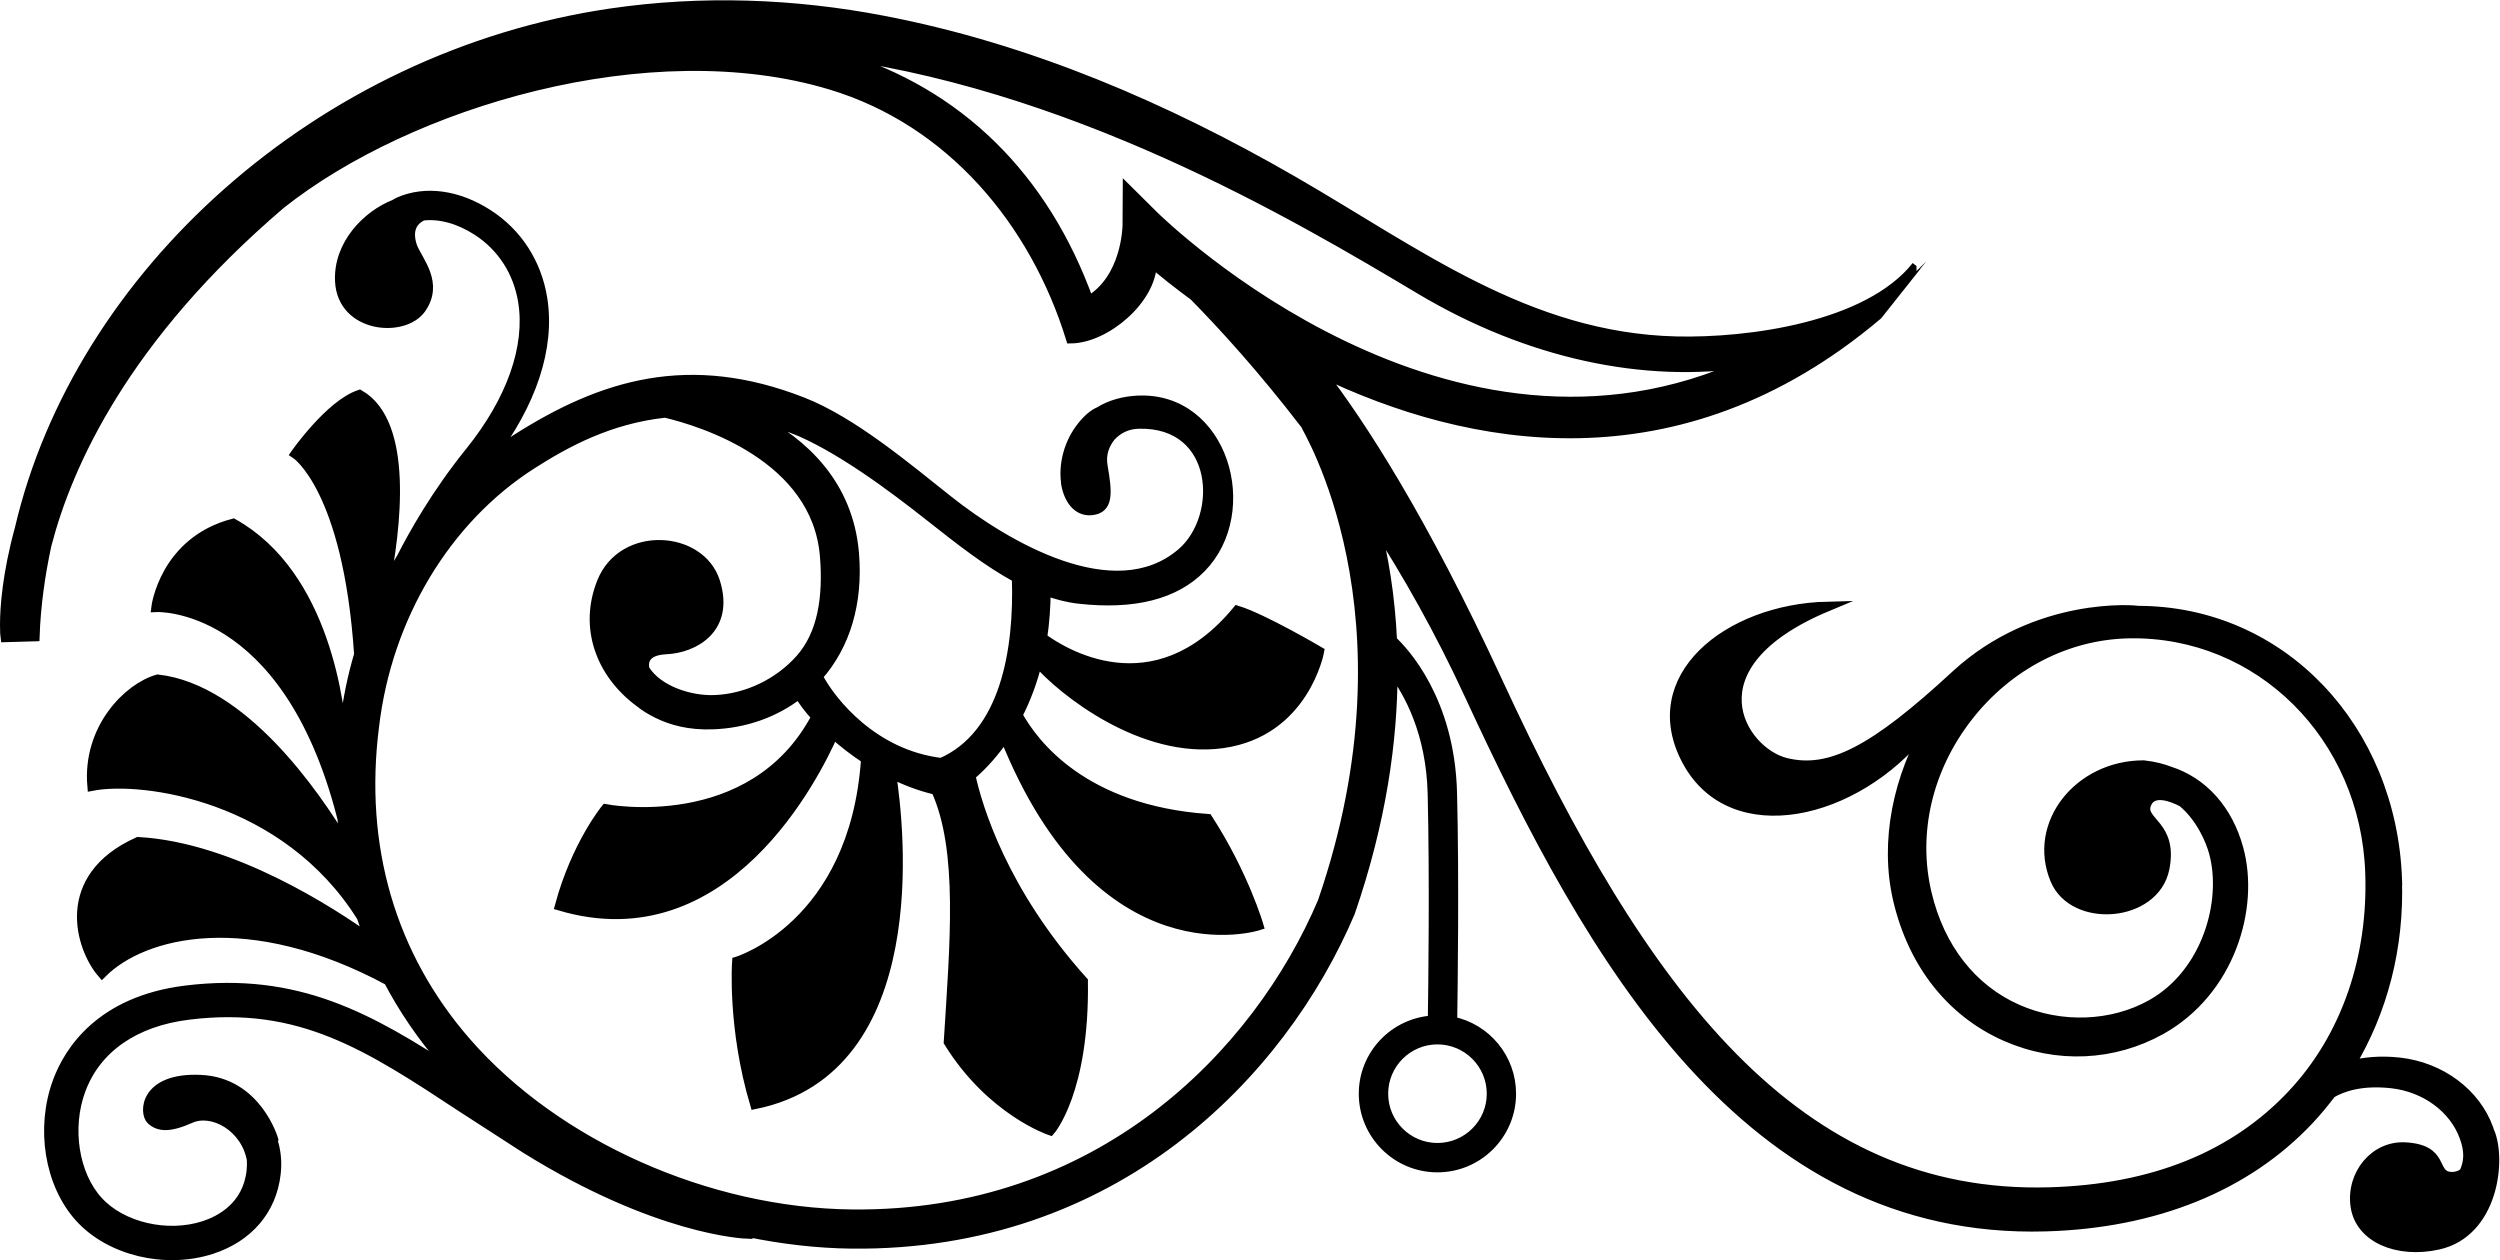 <?xml version="1.0" encoding="UTF-8" standalone="no"?>
<svg
   xmlns:dc="http://purl.org/dc/elements/1.1/"
   xmlns:cc="http://creativecommons.org/ns#"
   xmlns:rdf="http://www.w3.org/1999/02/22-rdf-syntax-ns#"
   xmlns:svg="http://www.w3.org/2000/svg"
   xmlns="http://www.w3.org/2000/svg"
   xmlns:sodipodi="http://sodipodi.sourceforge.net/DTD/sodipodi-0.dtd"
   xmlns:inkscape="http://www.inkscape.org/namespaces/inkscape"
   version="1.1"
   id="svg2"
   xml:space="preserve"
   width="137.403"
   height="69.263"
   viewBox="0 0 137.403 69.263"
   sodipodi:docname="vectorian016.pdf"><defs
     id="defs6" /><sodipodi:namedview
     pagecolor="#ffffff"
     bordercolor="#666666"
     borderopacity="1"
     objecttolerance="10"
     gridtolerance="10"
     guidetolerance="10"
     inkscape:pageopacity="0"
     inkscape:pageshadow="2"
     inkscape:window-width="640"
     inkscape:window-height="480"
     id="namedview4" /><g
     id="g10"
     inkscape:groupmode="layer"
     inkscape:label="vectorian016"
     transform="matrix(1.333,0,0,-1.333,0.266,69.48)"><g
       id="g12"
       transform="translate(72,-19.878)"><g
         id="g14"
         transform="translate(-72,20.243)"><g
           id="g16"><g
             id="g18"><path
               d="m 98.64,15.491 c -0.219,6.23 -4.754,11.09 -10.706,11.088 0,0.022 -4.158,0.429 -7.507,-2.666 -3.349,-3.096 -5.174,-4.059 -7.002,-3.602 -1.826,0.454 -4.109,4.006 1.725,6.442 -4.109,-0.101 -7.659,-2.944 -5.782,-6.392 1.854,-3.408 6.949,-2.232 9.739,1.267 0.099,0.126 0.2,0.246 0.296,0.366 -1.344,-2.246 -1.915,-4.933 -1.344,-7.354 0.622,-2.634 2.197,-4.624 4.435,-5.613 2.122,-0.934 4.456,-0.813 6.406,0.272 2.842,1.589 3.867,5.018 3.2,7.459 -0.44,1.627 -1.485,2.765 -2.848,3.2 -0.267,0.102 -0.611,0.2 -1.066,0.251 -2.686,0 -4.605,-2.432 -3.651,-4.72 0.762,-1.827 4.109,-1.573 4.514,0.458 0.363,1.814 -1.016,1.907 -0.758,2.637 0.237,0.675 1.118,0.298 1.496,0.101 0.776,-0.648 1.165,-1.605 1.293,-2.078 0.546,-1.997 -0.277,-4.979 -2.579,-6.266 -1.622,-0.907 -3.736,-0.982 -5.515,-0.198 -1.88,0.829 -3.208,2.525 -3.741,4.778 -0.589,2.486 0.027,5.136 1.69,7.277 1.664,2.141 4.09,3.394 6.656,3.44 5.373,0.094 9.735,-4.238 9.931,-9.864 C 97.646,12.318 96.558,9.026 94.311,6.632 91.919,4.081 88.55,2.725 84.299,2.605 73.862,2.307 67.546,10.686 61.549,23.662 58.437,30.395 55.903,34.282 54.258,36.418 c 6.032,-2.898 14.704,-4.626 22.959,2.352 0,0 1.602,2.019 1.603,2.019 -2.008,-2.531 -6.971,-3.174 -9.907,-3.102 -6.138,0.149 -10.707,3.674 -15.784,6.603 -5.266,3.038 -10.901,5.466 -16.893,6.618 -3.707,0.714 -7.515,0.85 -11.258,0.301 C 12.981,49.442 3.048,40.423 0.608,29.951 0.096,28.091 -9e-5,26.695 -9e-5,25.992 c 0,-0.291 0.014,-0.466 0.021,-0.512 l 1.213,0.035 c 0.045,1.274 0.221,2.526 0.486,3.76 0.861,3.341 3.222,8.57 9.651,14.063 5.269,4.187 15.21,7.182 22.693,4.918 4.941,-1.491 8.397,-5.634 9.888,-10.459 1.451,0.016 3.347,1.638 3.347,3.13 0.43,-0.373 1.019,-0.848 1.733,-1.37 1.222,-1.243 2.843,-3.021 4.589,-5.299 0.014,-0.098 4.816,-7.762 0.71,-19.685 C 51.665,8.297 45.156,1.584 34.927,1.691 28.968,1.755 22.723,4.541 19.024,8.789 c -3.114,3.574 -4.424,8.074 -3.794,13.018 0.531,4.515 2.963,8.555 6.506,10.813 1.397,0.891 3.17,1.864 5.491,2.117 1.547,-0.366 6.245,-1.826 6.579,-5.901 0.138,-1.693 -0.088,-3.221 -1.018,-4.262 -0.853,-0.957 -2.162,-1.63 -3.55,-1.675 -1.014,-0.032 -2.326,0.4 -2.853,1.256 -0.043,0.16 -0.142,0.779 0.872,0.826 1.168,0.05 2.638,0.862 2.032,2.79 -0.61,1.926 -3.806,2.13 -4.669,0 -0.76,-1.878 -0.058,-3.794 1.576,-4.987 0.198,-0.16 0.437,-0.306 0.706,-0.44 0,0 0,0 0.003,0 0.578,-0.29 1.312,-0.488 2.25,-0.459 1.357,0.042 2.595,0.486 3.589,1.259 0.139,-0.253 0.379,-0.579 0.71,-0.942 -2.629,-4.973 -8.68,-3.8 -8.68,-3.8 0,0 -1.219,-1.488 -1.894,-3.989 6.835,-2.038 10.53,5.374 11.285,7.088 0.387,-0.352 0.837,-0.704 1.338,-1.034 -0.466,-6.899 -5.317,-8.355 -5.317,-8.355 0,0 -0.202,-2.706 0.742,-5.885 7.099,1.445 5.962,11.437 5.621,13.635 0.578,-0.288 1.195,-0.526 1.843,-0.675 1.126,-2.475 0.773,-6.336 0.52,-10.392 1.758,-2.84 4.194,-3.65 4.194,-3.65 0,0 1.418,1.622 1.352,6.154 -3.338,3.71 -4.357,7.2 -4.637,8.477 0.554,0.474 1.016,1.014 1.41,1.598 3.958,-9.893 10.466,-7.774 10.466,-7.774 0,0 -0.61,2.096 -2.098,4.397 -5.12,0.365 -7.165,3.061 -7.837,4.277 0.354,0.691 0.622,1.426 0.811,2.195 1.035,-1.194 4.333,-3.822 7.634,-3.36 3.382,0.472 3.99,3.787 3.99,3.787 0,0 -2.298,1.354 -3.381,1.69 -3.443,-4.168 -7.261,-1.701 -8.039,-1.126 0.096,0.637 0.141,1.286 0.146,1.938 0.448,-0.16 0.901,-0.282 1.366,-0.333 2.262,-0.253 3.958,0.178 5.034,1.275 2.288,2.325 0.925,7.093 -2.634,6.906 -0.538,-0.029 -1.091,-0.165 -1.574,-0.467 -0.203,-0.086 -0.435,-0.264 -0.691,-0.582 -0.581,-0.715 -0.773,-1.618 -0.675,-2.328 0,-0.008 -0.003,-0.014 -0.003,-0.024 0.112,-0.685 0.486,-1.181 1.05,-1.131 0.706,0.062 0.675,0.678 0.474,1.827 -0.091,0.523 0.099,0.928 0.331,1.219 0.293,0.318 0.675,0.507 1.146,0.52 3.326,0.086 3.515,-3.834 1.77,-5.323 -2.773,-2.37 -7.282,0.322 -9.602,2.157 -1.699,1.344 -3.949,3.253 -6.024,4.066 -4.666,1.826 -8.239,0.744 -11.808,-1.53 -0.371,-0.237 -0.726,-0.496 -1.074,-0.765 1.71,2.223 2.485,4.544 2.157,6.57 -0.235,1.456 -1.032,2.691 -2.245,3.472 -1.237,0.797 -2.574,0.982 -3.669,0.506 -0.067,-0.026 -0.118,-0.069 -0.181,-0.101 -1.122,-0.437 -2.338,-1.651 -2.256,-3.181 0.104,-1.926 2.638,-2.131 3.35,-1.117 0.728,1.043 -0.104,1.928 -0.357,2.538 -0.27,0.784 0.085,1.133 0.419,1.291 0.706,0.083 1.493,-0.128 2.254,-0.618 1.016,-0.658 1.686,-1.693 1.883,-2.923 0.301,-1.87 -0.475,-4.069 -2.181,-6.189 -1.395,-1.725 -2.333,-3.402 -2.829,-4.374 -0.259,-0.429 -0.501,-0.874 -0.722,-1.326 0.523,2.613 1.018,6.879 -1.006,8.051 -1.219,-0.406 -2.638,-2.435 -2.638,-2.435 0,0 2.154,-1.386 2.613,-8.274 -0.27,-0.914 -0.466,-1.854 -0.578,-2.818 -0.038,-0.298 -0.069,-0.59 -0.094,-0.883 -0.096,1.557 -0.706,6.968 -4.51,9.099 -2.842,-0.744 -3.179,-3.451 -3.179,-3.451 0,0 5.344,0.272 7.643,-8.589 0.006,0.019 0.01,0.046 0.016,0.066 0.027,-0.414 0.07,-0.826 0.125,-1.232 -1.275,2.125 -4.232,6.378 -7.717,6.781 -1.218,-0.339 -2.909,-2.029 -2.706,-4.397 2.085,0.403 7.984,-0.403 11.112,-5.405 0.098,-0.307 0.206,-0.611 0.325,-0.91 C 13.523,14.118 9.386,16.832 5.496,17.048 2.184,15.56 3.13,12.651 4.008,11.635 c 1.715,1.715 6.072,2.776 11.811,-0.31 0.621,-1.176 1.381,-2.296 2.288,-3.339 0.144,-0.165 0.301,-0.326 0.458,-0.491 -3.514,2.296 -6.498,3.994 -11.103,3.429 C 3.914,10.486 2.627,8.386 2.178,7.173 1.462,5.243 1.838,2.931 3.091,1.553 4.338,0.182 6.624,-0.365 8.523,0.251 c 1.52,0.493 2.485,1.626 2.651,3.112 0.058,0.502 0.003,0.947 -0.12,1.341 l 0.021,0.066 c 0,0 -0.675,2.37 -3.008,2.47 C 5.733,7.342 5.733,5.853 6.037,5.582 6.342,5.31 6.749,5.245 7.661,5.649 8.555,6.048 9.93,5.304 10.178,3.939 10.184,3.793 10.184,3.641 10.166,3.473 10.002,2.008 8.87,1.43 8.211,1.216 6.696,0.726 4.818,1.163 3.843,2.237 2.848,3.328 2.549,5.257 3.13,6.819 3.768,8.542 5.35,9.642 7.586,9.915 12.192,10.482 14.989,8.638 18.861,6.088 L 21.461,4.408 C 26.893,1.025 30.493,0.885 30.643,0.881 l 0.005,0.069 C 32.061,0.661 33.495,0.491 34.914,0.475 45.743,0.36 52.631,7.457 55.468,14.139 c 1.298,3.762 1.755,7.102 1.758,9.949 0.656,-0.875 1.579,-2.538 1.638,-5.056 0.085,-3.493 0.027,-8.034 0.006,-9.344 -1.584,-0.102 -2.846,-1.413 -2.846,-3.026 0,-1.678 1.365,-3.042 3.043,-3.042 1.678,0 3.043,1.363 3.043,3.042 0,1.47 -1.043,2.698 -2.427,2.982 0.019,1.278 0.082,5.874 -0.006,9.41 -0.093,3.843 -2.003,5.853 -2.475,6.294 -0.086,1.864 -0.365,3.478 -0.71,4.829 1.352,-2.099 2.688,-4.461 3.894,-7.077 4.998,-10.813 11.418,-22.267 23.76,-21.915 4.525,0.13 8.282,1.654 10.867,4.408 0.325,0.349 0.627,0.714 0.91,1.088 0.477,0.278 1.261,0.542 2.494,0.405 1.389,-0.158 2.563,-1.022 2.992,-2.205 0.216,-0.587 0.197,-1.043 -0.022,-1.491 -0.171,-0.106 -0.365,-0.174 -0.584,-0.146 -0.75,0.094 -0.187,1.122 -1.826,1.214 -1.262,0.075 -2.248,-1.12 -2.061,-2.434 0.187,-1.309 1.734,-1.963 3.416,-1.59 2.277,0.507 2.621,3.509 2.109,4.682 -0.002,-0.002 -0.002,-0.003 -0.002,-0.006 -0.014,0.037 -0.021,0.075 -0.034,0.112 -0.531,1.466 -1.968,2.539 -3.666,2.731 -0.818,0.091 -1.486,0.013 -2.045,-0.131 1.355,2.248 2.038,4.882 1.942,7.669 z m -51.319,27.423 -1.029,1.021 -0.008,-1.451 c 0,-0.101 -0.046,-2.23 -1.594,-3.13 -1.838,5.101 -5.363,8.587 -10.272,10.069 -0.347,0.106 -0.717,0.147 -1.072,0.23 10.519,-1.21 19.935,-6.8 25.004,-9.826 4.466,-2.666 9.263,-3.674 13.498,-3.016 -12.295,-5.711 -23.976,5.555 -24.527,6.102 z M 32.485,34.093 c 1.87,-0.739 4.075,-2.383 5.704,-3.671 1.194,-0.944 2.347,-1.846 3.531,-2.488 0.101,-2.995 -0.48,-6.474 -3.106,-7.627 -2.784,0.328 -4.533,2.486 -5.091,3.558 1.144,1.294 1.662,3.048 1.496,5.069 -0.238,2.894 -2.15,4.586 -4.003,5.557 0.475,-0.104 0.96,-0.229 1.469,-0.398 z M 61.301,6.662 c 0,-1.23 -1.002,-2.23 -2.234,-2.23 -1.229,0 -2.23,1 -2.23,2.23 0,1.232 1.002,2.234 2.23,2.234 1.232,0 2.234,-1.002 2.234,-2.234 z"
               style="fill:#000000;fill-opacity:1;fill-rule:nonzero;stroke:#000000;stroke-width:0.399;stroke-linecap:butt;stroke-linejoin:miter;stroke-miterlimit:10;stroke-dasharray:none;stroke-opacity:1"
               id="path20" /></g></g></g></g></g></svg>
